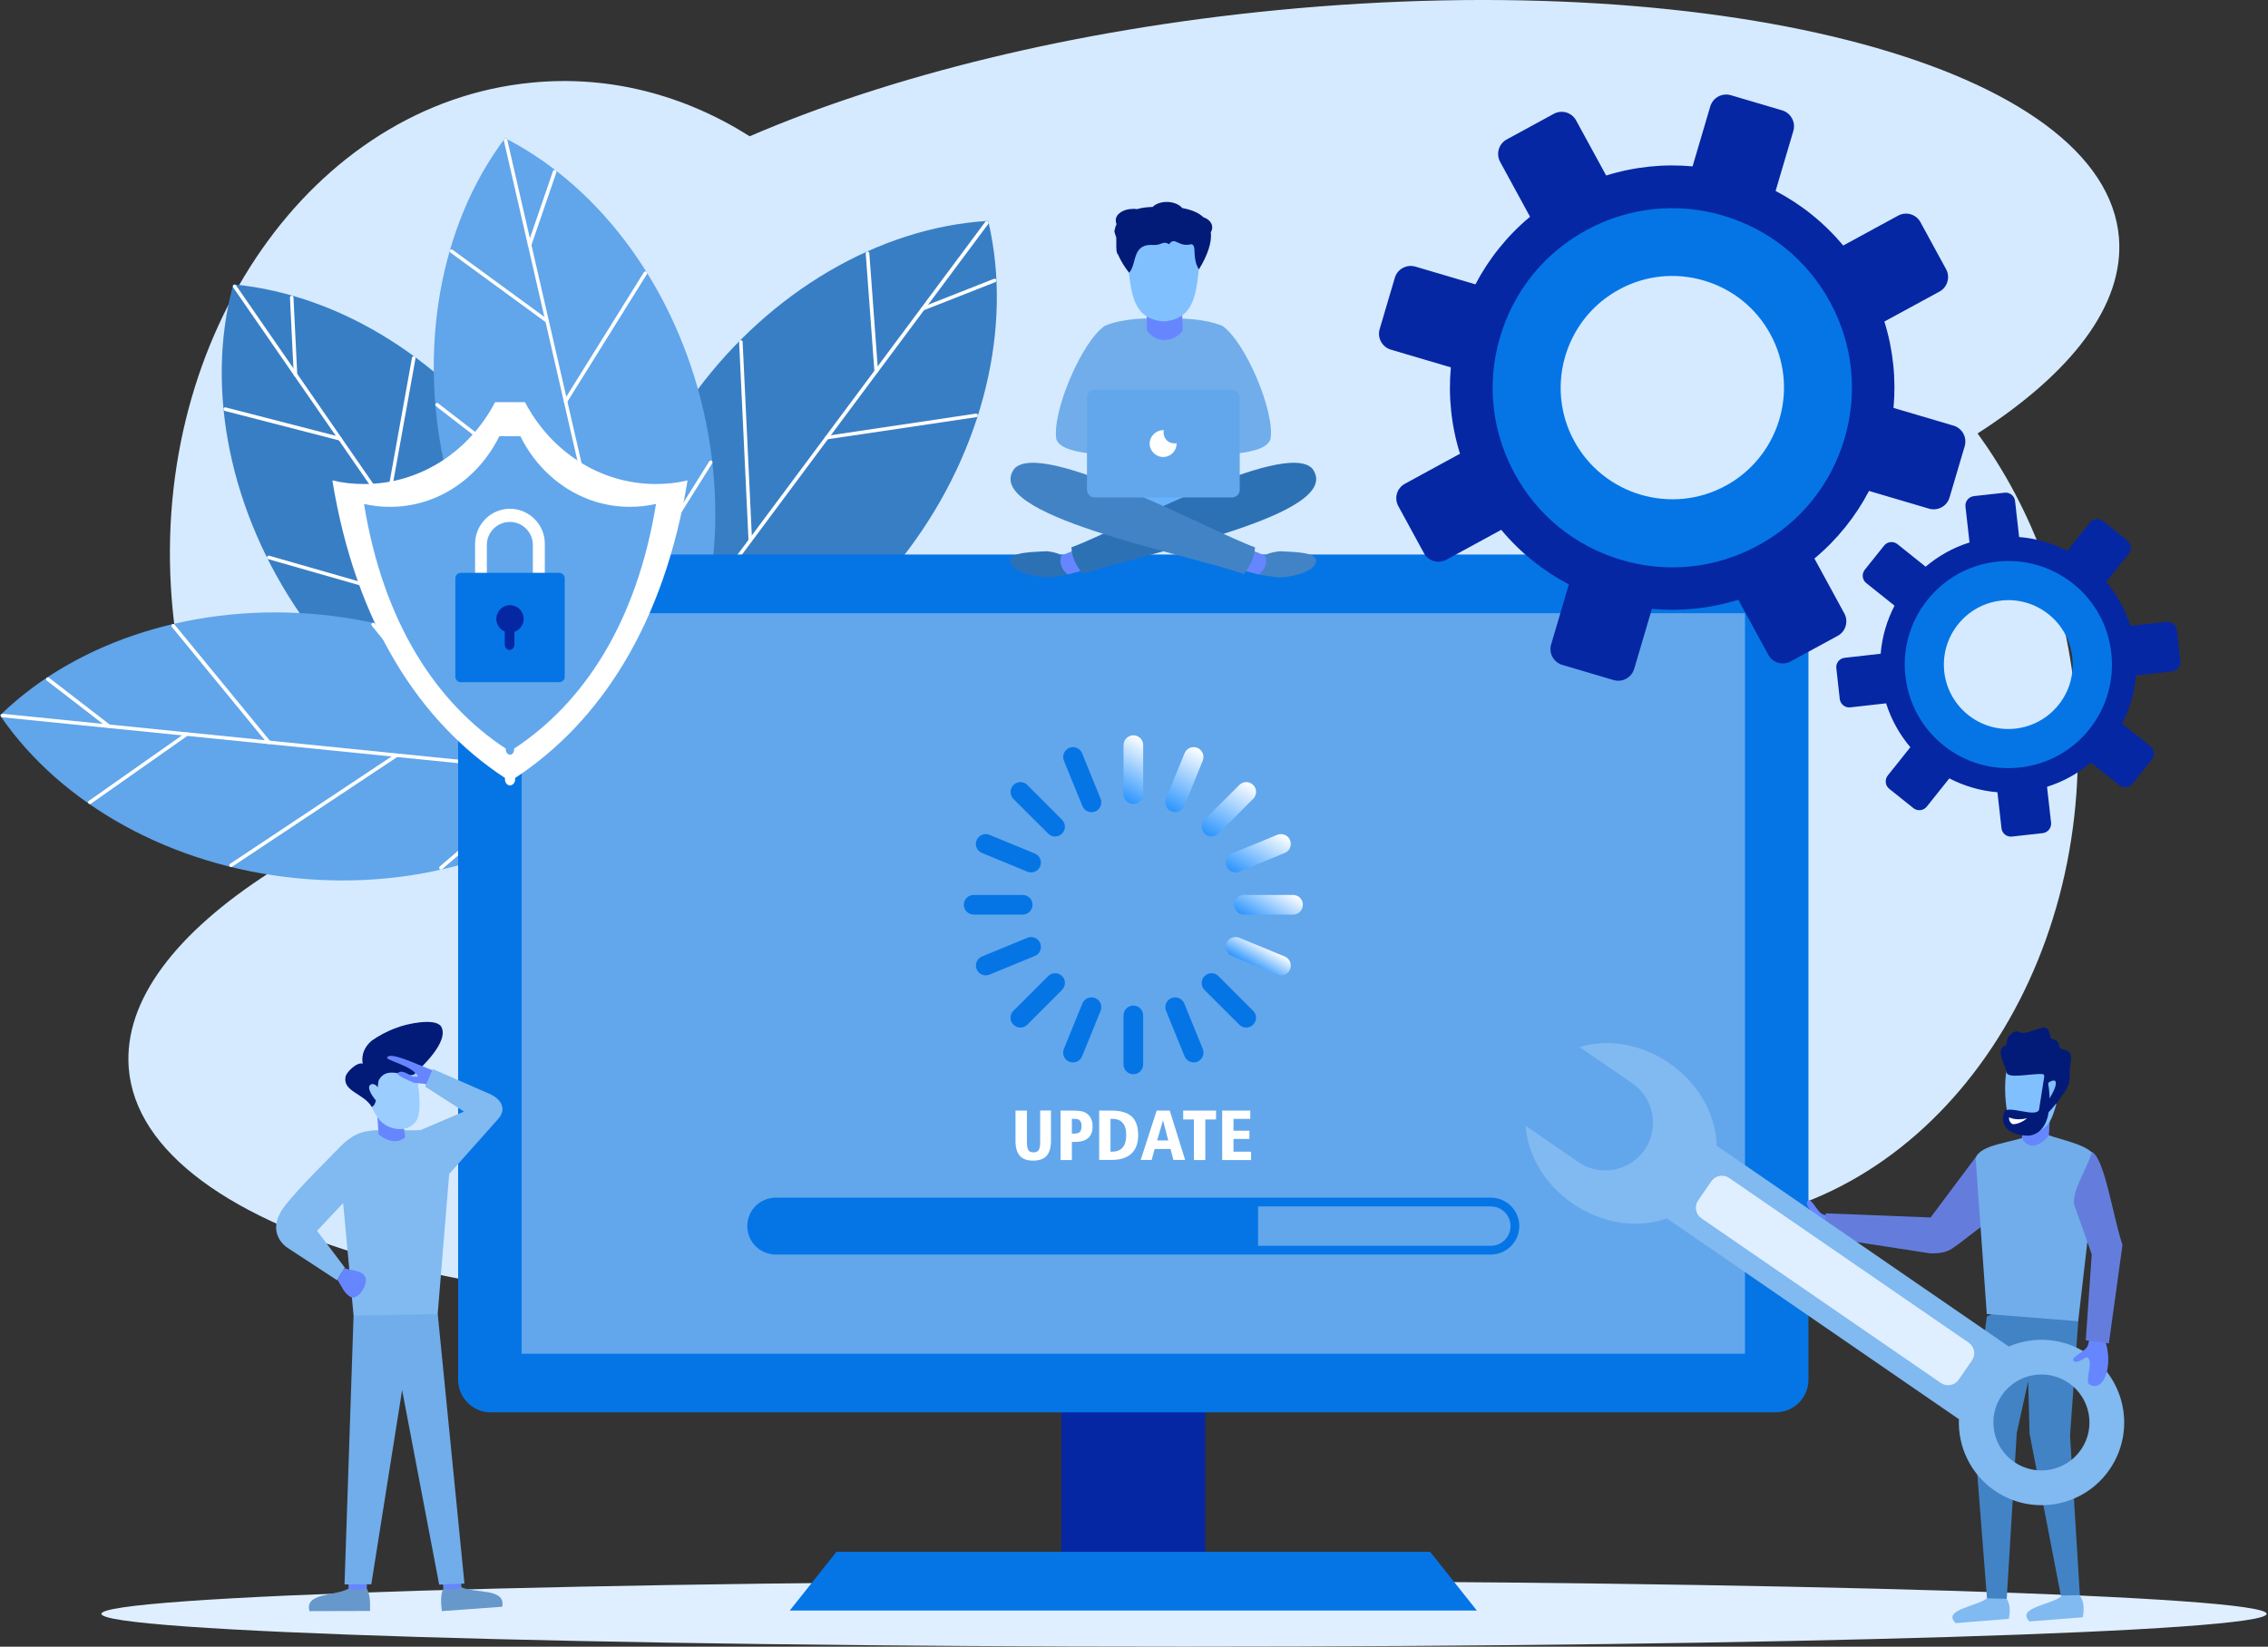<svg width="358" height="260" viewBox="0 0 358 260" fill="none" xmlns="http://www.w3.org/2000/svg">
<rect x="0" y="0" width="358" height="260" fill="#333333" stroke="none"/>
<path fill-rule="evenodd" clip-rule="evenodd" d="M186.933 260.001C281.015 260.001 357.788 257.645 357.788 254.818C357.788 251.991 281.015 249.635 186.933 249.635C92.781 249.635 16.008 251.991 16.008 254.818C16.008 257.645 92.781 260.001 186.933 260.001Z" fill="#DFEFFF"/>
<path fill-rule="evenodd" clip-rule="evenodd" d="M42.644 137.717C27.844 147.237 19.515 157.936 20.319 168.592C22.37 195.38 81.876 211.469 153.217 204.554C185.34 201.436 214.414 194.147 236.421 184.682C246.703 191.126 258.566 194.327 270.913 193.149C305.489 189.781 330.905 153.349 327.717 111.775C326.415 95.103 320.691 80.151 312.155 68.441C326.955 58.92 335.284 48.222 334.48 37.606C332.374 10.777 272.881 -5.312 201.582 1.603C169.417 4.721 140.385 12.011 118.337 21.517C108.096 15.032 96.233 11.831 83.9 13.05C49.324 16.376 23.867 52.809 27.096 94.424C28.37 111.054 34.052 126.007 42.644 137.717Z" fill="#D5EAFF"/>
<path fill-rule="evenodd" clip-rule="evenodd" d="M37.026 45.215C53.254 46.822 70.133 56.842 81.635 73.485C93.138 90.129 96.547 109.447 92.32 125.203C76.092 123.596 59.213 113.576 47.711 96.933C36.209 80.29 32.8 60.958 37.026 45.215Z" fill="#387EC5"/>
<path d="M92.526 125.509L92.29 125.481C75.356 123.804 58.602 113.189 47.487 97.086C36.359 80.983 32.341 61.568 36.761 45.132L36.817 44.897L37.052 44.924C53.973 46.601 70.727 57.216 81.855 73.319C92.983 89.408 96.988 108.837 92.582 125.273L92.526 125.509ZM37.233 45.52C32.964 61.734 36.955 80.872 47.945 96.767C58.92 112.648 75.425 123.153 92.11 124.899C96.379 108.671 92.387 89.533 81.398 73.652C70.409 57.757 53.918 47.252 37.233 45.52Z" fill="#387EC5"/>
<path d="M92.487 125.439C92.362 125.522 92.182 125.494 92.099 125.369L36.805 45.381C36.722 45.256 36.75 45.076 36.875 44.993C36.999 44.91 37.179 44.937 37.263 45.062L92.556 125.051C92.639 125.161 92.612 125.342 92.487 125.439Z" fill="white"/>
<path d="M46.809 59.364C46.767 59.392 46.712 59.406 46.656 59.42C46.504 59.434 46.365 59.309 46.365 59.157L45.769 46.989C45.755 46.837 45.88 46.698 46.032 46.698C46.185 46.684 46.324 46.809 46.324 46.962L46.919 59.129C46.933 59.212 46.878 59.309 46.809 59.364ZM53.821 69.509C53.751 69.55 53.668 69.578 53.585 69.55L35.487 64.88C35.334 64.838 35.251 64.686 35.279 64.534C35.32 64.381 35.473 64.298 35.625 64.326L53.724 68.996C53.876 69.037 53.959 69.19 53.932 69.342C53.918 69.412 53.876 69.467 53.821 69.509ZM61.235 80.221C61.179 80.262 61.096 80.276 61.027 80.262C60.874 80.235 60.778 80.082 60.805 79.93L65.032 56.482C65.06 56.33 65.212 56.233 65.365 56.26C65.517 56.288 65.614 56.441 65.586 56.593L61.359 80.041C61.332 80.124 61.29 80.179 61.235 80.221ZM72.737 96.878C72.668 96.92 72.585 96.948 72.501 96.92L42.346 88.286C42.194 88.245 42.111 88.092 42.152 87.94C42.194 87.787 42.346 87.704 42.499 87.746L72.654 96.393C72.806 96.435 72.889 96.587 72.848 96.74C72.834 96.795 72.792 96.85 72.737 96.878ZM80.941 108.741C80.885 108.782 80.802 108.796 80.733 108.782C80.581 108.754 80.484 108.602 80.511 108.45L85.625 80.401C85.653 80.249 85.805 80.152 85.957 80.179C86.11 80.207 86.207 80.359 86.179 80.512L81.066 108.574C81.052 108.644 80.996 108.699 80.941 108.741ZM86.9 117.36C86.844 117.402 86.775 117.416 86.692 117.402L63.549 113.799C63.397 113.771 63.286 113.633 63.313 113.48C63.341 113.328 63.48 113.217 63.632 113.244L86.775 116.848C86.927 116.875 87.038 117.014 87.011 117.166C87.011 117.249 86.955 117.319 86.9 117.36Z" fill="white"/>
<path fill-rule="evenodd" clip-rule="evenodd" d="M0.375 112.993C12.113 101.671 30.683 95.324 50.818 97.348C70.94 99.371 87.874 109.293 97.132 122.722C85.38 134.044 66.824 140.391 46.688 138.367C26.553 136.344 9.632 126.422 0.375 112.993Z" fill="#61A5EA"/>
<path d="M97.491 122.764L97.325 122.93C85.074 134.737 66.13 140.613 46.66 138.645C27.176 136.691 9.798 127.157 0.139 113.147L0 112.953L0.166 112.786C12.417 100.979 31.347 95.104 50.831 97.071C70.302 99.025 87.694 108.56 97.353 122.57L97.491 122.764ZM0.748 113.022C10.324 126.783 27.494 136.151 46.715 138.091C65.923 140.031 84.617 134.266 96.757 122.695C87.167 108.934 69.997 99.566 50.79 97.64C31.569 95.7 12.874 101.451 0.748 113.022Z" fill="#61A5EA"/>
<path d="M97.408 122.749C97.394 122.902 97.255 123.013 97.103 122.999L0.36 113.257C0.208 113.243 0.097 113.104 0.111 112.952C0.124 112.799 0.263 112.688 0.415 112.702L97.158 122.445C97.311 122.458 97.421 122.597 97.408 122.749Z" fill="white"/>
<path d="M17.49 114.713C17.49 114.768 17.462 114.81 17.434 114.851C17.337 114.976 17.157 115.004 17.032 114.907L7.387 107.465C7.262 107.368 7.235 107.188 7.332 107.063C7.429 106.938 7.609 106.911 7.734 107.008L17.379 114.449C17.462 114.519 17.504 114.616 17.49 114.713ZM29.754 115.946C29.74 116.029 29.699 116.098 29.629 116.154L14.344 126.908C14.219 126.991 14.039 126.963 13.956 126.838C13.873 126.714 13.9 126.534 14.025 126.45L29.311 115.697C29.435 115.613 29.616 115.641 29.699 115.766C29.754 115.807 29.768 115.877 29.754 115.946ZM42.725 117.249C42.711 117.318 42.684 117.387 42.628 117.443C42.503 117.54 42.323 117.526 42.226 117.401L27.121 98.984C27.024 98.859 27.038 98.679 27.163 98.582C27.287 98.485 27.468 98.499 27.564 98.624L42.67 117.041C42.711 117.11 42.739 117.179 42.725 117.249ZM62.875 119.286C62.861 119.369 62.819 119.438 62.75 119.494L36.628 136.858C36.503 136.941 36.323 136.913 36.24 136.775C36.156 136.65 36.184 136.47 36.323 136.387L62.445 119.022C62.57 118.939 62.75 118.967 62.833 119.106C62.861 119.147 62.875 119.216 62.875 119.286ZM77.218 120.727C77.204 120.796 77.176 120.866 77.121 120.921C76.996 121.018 76.816 121.004 76.719 120.879L58.676 98.79C58.579 98.665 58.593 98.485 58.717 98.388C58.842 98.291 59.022 98.305 59.119 98.43L77.176 120.505C77.204 120.575 77.232 120.658 77.218 120.727ZM87.639 121.766C87.625 121.836 87.597 121.905 87.542 121.946L69.79 137.246C69.665 137.343 69.499 137.329 69.388 137.218C69.291 137.093 69.305 136.927 69.416 136.816L87.168 121.517C87.293 121.42 87.459 121.434 87.57 121.545C87.625 121.614 87.653 121.697 87.639 121.766Z" fill="white"/>
<path fill-rule="evenodd" clip-rule="evenodd" d="M155.758 35.168C159.43 51.049 155.342 70.257 143.272 86.484C131.188 102.712 113.99 112.135 97.707 113.175C94.034 97.28 98.122 78.086 110.193 61.858C122.263 45.645 139.489 36.207 155.758 35.168Z" fill="#387EC5"/>
<path d="M97.488 113.48L97.432 113.244C93.607 96.67 98.291 77.393 109.974 61.706C121.656 45.991 138.771 35.972 155.747 34.891L155.982 34.877L156.038 35.112C159.876 51.687 155.192 70.949 143.496 86.65C131.814 102.352 114.699 112.371 97.723 113.466L97.488 113.48ZM155.539 35.473C138.812 36.623 121.961 46.545 110.417 62.039C98.887 77.532 94.231 96.517 97.917 112.884C114.658 111.72 131.509 101.811 143.039 86.318C154.583 70.811 159.239 51.825 155.539 35.473Z" fill="#387EC5"/>
<path d="M97.543 113.411C97.419 113.314 97.391 113.148 97.488 113.009L155.539 35.002C155.636 34.878 155.803 34.85 155.941 34.947C156.066 35.044 156.094 35.21 155.997 35.349L97.931 113.342C97.835 113.48 97.668 113.494 97.543 113.411Z" fill="white"/>
<path d="M145.495 48.971C145.453 48.943 145.425 48.902 145.398 48.846C145.342 48.708 145.411 48.541 145.564 48.486L156.9 44.024C157.038 43.968 157.205 44.038 157.26 44.19C157.315 44.329 157.246 44.495 157.094 44.55L145.758 49.013C145.675 49.04 145.564 49.026 145.495 48.971ZM138.136 58.866C138.067 58.824 138.025 58.741 138.025 58.658L136.653 40.019C136.639 39.866 136.764 39.728 136.916 39.714C137.069 39.7 137.208 39.825 137.221 39.977L138.593 58.616C138.607 58.769 138.482 58.907 138.33 58.921C138.247 58.921 138.191 58.907 138.136 58.866ZM130.348 69.315C130.292 69.273 130.251 69.204 130.237 69.135C130.209 68.982 130.32 68.844 130.473 68.816L154.031 65.31C154.184 65.282 154.322 65.393 154.35 65.545C154.378 65.698 154.267 65.836 154.114 65.864L130.556 69.37C130.486 69.384 130.403 69.356 130.348 69.315ZM118.264 85.556C118.194 85.501 118.153 85.431 118.153 85.348L116.67 54.015C116.656 53.863 116.781 53.724 116.933 53.724C117.086 53.711 117.224 53.835 117.224 53.988L118.707 85.321C118.721 85.473 118.596 85.612 118.444 85.612C118.374 85.626 118.319 85.598 118.264 85.556ZM109.658 97.128C109.602 97.086 109.561 97.017 109.547 96.948C109.519 96.795 109.63 96.656 109.783 96.629L137.997 92.485C138.15 92.457 138.288 92.568 138.316 92.721C138.344 92.873 138.233 93.012 138.081 93.04L109.866 97.183C109.783 97.197 109.713 97.169 109.658 97.128ZM103.394 105.526C103.339 105.484 103.297 105.415 103.283 105.345L99.278 82.258C99.25 82.106 99.347 81.953 99.514 81.925C99.666 81.898 99.819 82.009 99.846 82.161L103.851 105.248C103.879 105.401 103.768 105.553 103.616 105.581C103.533 105.595 103.463 105.581 103.394 105.526Z" fill="white"/>
<path fill-rule="evenodd" clip-rule="evenodd" d="M79.813 22.168C94.295 29.665 106.254 45.214 110.786 64.934C115.317 84.654 111.34 103.861 101.584 116.929C87.103 109.418 75.129 93.883 70.612 74.163C66.094 54.443 70.043 35.236 79.813 22.168Z" fill="#61A5EA"/>
<path d="M101.67 117.304L101.462 117.193C86.357 109.364 74.716 93.302 70.337 74.234C65.944 55.151 69.408 35.625 79.58 22.003L79.719 21.809L79.927 21.919C95.032 29.735 106.672 45.797 111.052 64.879C115.431 83.948 111.98 103.474 101.794 117.11L101.67 117.304ZM79.899 22.529C69.935 36.013 66.553 55.276 70.891 74.109C75.215 92.928 86.648 108.781 101.517 116.584C111.481 103.086 114.849 83.823 110.525 65.004C106.187 46.171 94.754 30.317 79.899 22.529Z" fill="#61A5EA"/>
<path d="M101.644 117.206C101.492 117.247 101.34 117.15 101.312 116.998L79.541 22.237C79.499 22.084 79.596 21.932 79.749 21.904C79.901 21.863 80.054 21.96 80.081 22.112L101.852 116.887C101.894 117.026 101.797 117.178 101.644 117.206Z" fill="white"/>
<path d="M83.653 38.936C83.597 38.95 83.556 38.95 83.5 38.922C83.348 38.867 83.279 38.714 83.32 38.562L87.284 27.032C87.339 26.879 87.491 26.81 87.644 26.852C87.796 26.907 87.866 27.06 87.824 27.212L83.874 38.742C83.833 38.839 83.75 38.908 83.653 38.936ZM86.424 50.951C86.341 50.965 86.258 50.951 86.189 50.909L71.097 39.878C70.973 39.781 70.945 39.615 71.042 39.49C71.139 39.365 71.305 39.338 71.43 39.435L86.521 50.466C86.646 50.563 86.674 50.729 86.577 50.854C86.549 50.895 86.48 50.937 86.424 50.951ZM89.335 63.645C89.265 63.659 89.182 63.645 89.127 63.603C88.988 63.52 88.96 63.34 89.03 63.215L101.627 42.996C101.71 42.858 101.89 42.83 102.015 42.899C102.153 42.983 102.181 43.163 102.112 43.287L89.515 63.506C89.473 63.589 89.404 63.631 89.335 63.645ZM93.88 83.379C93.797 83.392 93.714 83.379 93.644 83.323L68.825 64.144C68.7 64.047 68.672 63.867 68.769 63.742C68.866 63.617 69.046 63.589 69.171 63.686L93.977 82.88C94.102 82.977 94.129 83.157 94.032 83.282C93.991 83.337 93.935 83.365 93.88 83.379ZM97.109 97.444C97.04 97.458 96.957 97.444 96.901 97.403C96.763 97.32 96.735 97.14 96.818 97.015L111.951 72.847C112.034 72.708 112.214 72.68 112.339 72.763C112.477 72.847 112.505 73.027 112.422 73.151L97.275 97.32C97.234 97.375 97.178 97.417 97.109 97.444ZM99.451 107.644C99.382 107.658 99.312 107.644 99.243 107.616L79.066 95.698C78.927 95.615 78.886 95.449 78.969 95.31C79.052 95.172 79.218 95.13 79.357 95.213L99.534 107.131C99.673 107.214 99.714 107.381 99.631 107.519C99.59 107.589 99.52 107.63 99.451 107.644Z" fill="white"/>
<path d="M190.246 207.881H167.547V247.085H190.246V207.881Z" fill="#0627A3"/>
<path fill-rule="evenodd" clip-rule="evenodd" d="M77.454 87.551H280.28C283.148 87.551 285.463 89.865 285.463 92.734V217.858C285.463 220.685 283.148 222.999 280.28 222.999H77.454C74.627 222.999 72.312 220.685 72.312 217.858V92.734C72.326 89.865 74.641 87.551 77.454 87.551Z" fill="#0575E6"/>
<path d="M275.441 96.822H82.344V213.742H275.441V96.822Z" fill="#62A7EC"/>
<path fill-rule="evenodd" clip-rule="evenodd" d="M225.744 245.02L233.117 254.291H178.863H124.664L132.037 245.02H179.791H225.744Z" fill="#0575E6"/>
<path fill-rule="evenodd" clip-rule="evenodd" d="M52.461 75.853C56.175 98.567 66.319 114.06 79.706 122.832V123.054C79.706 123.594 80.066 124.01 80.496 124.01C80.925 124.01 81.313 123.594 81.313 123.054V122.832C94.7 114.046 104.844 98.567 108.53 75.853C106.923 76.242 105.232 76.422 103.514 76.422C94.631 76.422 86.912 71.211 82.865 63.492H78.154C74.121 71.211 66.374 76.422 57.505 76.422C55.787 76.436 54.096 76.242 52.461 75.853Z" fill="white"/>
<path fill-rule="evenodd" clip-rule="evenodd" d="M57.461 79.567C60.482 98.248 68.838 110.984 79.842 118.204V118.37C79.842 118.8 80.147 119.16 80.493 119.16C80.881 119.16 81.144 118.8 81.144 118.37V118.204C92.161 110.984 100.504 98.248 103.553 79.567C102.222 79.872 100.823 80.025 99.409 80.025C91.912 80.025 85.399 75.493 82.142 68.869H78.816C75.573 75.493 69.088 80.025 61.577 80.025C60.177 80.039 58.791 79.872 57.461 79.567Z" fill="#62A7EC"/>
<path fill-rule="evenodd" clip-rule="evenodd" d="M80.494 80.33C83.515 80.33 85.996 82.811 85.996 85.832V92.262C85.996 93.897 85.261 95.366 84.111 96.378C84.111 96.322 84.111 96.267 84.111 96.211V86.04C84.111 84.044 82.475 82.409 80.48 82.409C78.484 82.409 76.849 84.044 76.849 86.04V96.211C76.849 96.267 76.849 96.322 76.849 96.378C75.699 95.366 74.992 93.897 74.992 92.262V85.832C75.02 82.811 77.473 80.33 80.494 80.33Z" fill="white"/>
<path fill-rule="evenodd" clip-rule="evenodd" d="M72.693 90.447H88.297C88.754 90.447 89.142 90.835 89.142 91.293V106.869C89.142 107.326 88.754 107.714 88.297 107.714H72.693C72.263 107.714 71.875 107.326 71.875 106.869V91.293C71.875 90.835 72.263 90.447 72.693 90.447Z" fill="#0575E6"/>
<path fill-rule="evenodd" clip-rule="evenodd" d="M80.492 95.547C81.697 95.547 82.668 96.531 82.668 97.723C82.668 98.651 82.044 99.469 81.198 99.774V101.825C81.198 102.254 80.838 102.614 80.436 102.614C80.007 102.614 79.674 102.254 79.674 101.825V99.718C78.884 99.385 78.344 98.596 78.344 97.723C78.344 96.531 79.328 95.547 80.492 95.547Z" fill="#0627A3"/>
<path fill-rule="evenodd" clip-rule="evenodd" d="M56.653 250.258L55.004 250.84C52.967 252.018 48.02 251.45 48.851 254.387L58.413 254.36C58.413 253.182 58.496 251.921 57.886 250.784L56.653 250.258Z" fill="#6698CB"/>
<path fill-rule="evenodd" clip-rule="evenodd" d="M57.946 249.191L55.008 249.219V250.841C55.992 251.118 56.989 251.09 57.89 250.785L57.946 249.191Z" fill="#6686FF"/>
<path fill-rule="evenodd" clip-rule="evenodd" d="M71.168 250.174L72.845 250.617C74.993 251.629 79.857 250.7 79.275 253.694L69.74 254.387C69.629 253.236 69.463 251.975 69.99 250.811L71.168 250.174Z" fill="#6698CB"/>
<path fill-rule="evenodd" clip-rule="evenodd" d="M69.797 249.19L72.707 248.996L72.846 250.617C71.917 250.978 70.892 251.006 69.991 250.812L69.797 249.19Z" fill="#6686FF"/>
<path fill-rule="evenodd" clip-rule="evenodd" d="M62.296 200.881L69.1 207.505L73.313 250.035L69.322 250.202L63.474 219.478L58.609 250.146L54.383 250.174L55.81 207.727L62.296 200.881Z" fill="#71ADEA"/>
<path fill-rule="evenodd" clip-rule="evenodd" d="M66.385 178.432C63.807 178.571 62.269 178.294 59.705 178.432C57.017 178.515 55.534 179.208 53.691 181.065C52.236 182.631 47.316 187.329 44.766 190.655C42.951 193.177 43.339 195.38 45.182 196.891L53.206 202.143L54.439 200.161L50.046 194.341L54.162 189.948L55.811 207.728L69.087 207.506L70.903 185.361L78.566 176.755C80.049 175.162 79.148 173.596 77.416 172.778L68.325 168.801L67.119 171.572L73.245 175.508L66.385 178.432Z" fill="#81B9F1"/>
<path fill-rule="evenodd" clip-rule="evenodd" d="M63.392 175.66L59.539 175.799L59.761 179.125C61.521 180.497 63.059 180.441 63.96 179.54L63.392 175.66Z" fill="#6686FF"/>
<path fill-rule="evenodd" clip-rule="evenodd" d="M57.019 169.202C59.597 168.509 62.16 167.802 64.71 167.109C65.833 168.509 66.858 175.05 65.777 176.865C64.378 179.152 60.969 178.376 59.763 176.644C58.557 175.078 56.797 170.879 57.019 169.202Z" fill="#9BCDFF"/>
<path fill-rule="evenodd" clip-rule="evenodd" d="M59.844 170.463C61.16 168.176 64.015 170.241 65.345 169.645C66.329 168.689 71.027 164.449 69.627 162.065C68.671 160.665 64.126 161.649 62.504 162.315C61.16 162.786 59.705 163.576 58.624 164.352C57.529 165.308 57.003 166.555 57.252 167.955C56.407 167.594 54.564 169.354 54.536 170.075C54.12 172.334 57.418 172.653 58.679 174.773C59.733 174.51 59.511 170.74 59.844 170.463Z" fill="#021B79"/>
<path fill-rule="evenodd" clip-rule="evenodd" d="M59.331 173.761C60.786 173.124 60.647 172.473 59.608 171.641C59.275 171.198 58.596 170.893 58.291 171.503C58.084 172.085 58.887 173.235 59.331 173.761Z" fill="#9BCDFF"/>
<path fill-rule="evenodd" clip-rule="evenodd" d="M68.254 168.981C65.455 167.914 61.741 166.099 61.131 166.916C60.66 167.415 65.191 168.233 65.94 169.965C65.496 170.021 65.358 170.048 65.039 169.937C64.512 169.66 63.334 168.787 62.752 169.466C62.697 169.854 64.568 170.644 65.385 170.977L67.09 171.143L67.284 171.254L68.254 168.981ZM53.273 202.06C53.911 203.044 54.313 204.264 55.421 204.832C56.544 205.248 58.054 202.961 57.708 201.728C57.126 200.494 55.56 200.661 54.382 200.245L53.273 202.06Z" fill="#6686FF"/>
<path fill-rule="evenodd" clip-rule="evenodd" d="M303.142 35.083L307.189 42.511C307.868 43.758 307.41 45.352 306.135 46.045L297.446 50.77C298.846 55.26 299.303 59.889 298.888 64.407L308.366 67.206C309.738 67.622 310.528 69.063 310.126 70.449L307.729 78.556C307.327 79.928 305.872 80.718 304.5 80.316L295.021 77.516C292.915 81.535 290.018 85.18 286.402 88.187L291.127 96.862C291.806 98.123 291.349 99.717 290.074 100.396L282.646 104.442C281.399 105.121 279.805 104.664 279.126 103.389L274.387 94.7C269.897 96.1 265.282 96.557 260.75 96.141L257.951 105.62C257.535 106.992 256.094 107.782 254.708 107.38L246.601 104.983C245.229 104.581 244.439 103.126 244.841 101.754L247.641 92.275C243.622 90.169 239.977 87.272 236.97 83.655L228.295 88.381C227.034 89.06 225.44 88.603 224.761 87.328L220.715 79.9C220.036 78.653 220.493 77.059 221.768 76.38L230.457 71.641C229.057 67.15 228.6 62.536 229.015 58.004L219.537 55.205C218.165 54.789 217.375 53.348 217.777 51.962L220.174 43.855C220.576 42.483 222.031 41.693 223.417 42.095L232.896 44.895C235.002 40.876 237.898 37.231 241.515 34.224L236.79 25.549C236.111 24.288 236.568 22.694 237.843 22.015L245.271 17.968C246.518 17.289 248.112 17.747 248.791 19.022L253.53 27.711C258.02 26.311 262.649 25.854 267.167 26.269L269.966 16.791C270.382 15.419 271.823 14.629 273.209 15.03L281.316 17.428C282.688 17.844 283.477 19.285 283.076 20.671L280.276 30.15C284.295 32.256 287.94 35.152 290.947 38.769L299.622 34.044C300.883 33.365 302.463 33.822 303.142 35.083ZM279.833 52.586C284.6 61.344 281.357 72.306 272.599 77.073C263.841 81.84 252.879 78.597 248.112 69.839C243.345 61.081 246.587 50.119 255.346 45.352C264.118 40.585 275.066 43.828 279.833 52.586Z" fill="#0627A3"/>
<path fill-rule="evenodd" clip-rule="evenodd" d="M288.493 47.861C295.866 61.4 290.863 78.362 277.31 85.721C263.771 93.093 246.808 88.09 239.45 74.537C232.077 60.998 237.08 44.036 250.633 36.677C264.172 29.319 281.135 34.321 288.493 47.861ZM279.832 52.586C284.599 61.344 281.356 72.306 272.598 77.073C263.84 81.84 252.878 78.598 248.111 69.839C243.344 61.081 246.587 50.119 255.345 45.352C264.117 40.585 275.065 43.828 279.832 52.586Z" fill="#0575E6"/>
<path d="M235.82 64.656C235.349 60.859 235.667 56.965 236.79 53.196C238.938 45.934 243.774 39.947 250.426 36.331C257.078 32.714 264.741 31.896 272.003 34.044C279.265 36.192 285.251 41.028 288.868 47.68C292.485 54.332 293.303 61.996 291.155 69.257C289.007 76.519 284.17 82.505 277.519 86.122C270.867 89.739 263.203 90.557 255.942 88.409C248.68 86.261 242.693 81.424 239.076 74.773C237.344 71.572 236.249 68.149 235.82 64.656ZM291.28 57.88C290.864 54.485 289.811 51.172 288.12 48.082C284.614 41.638 278.807 36.94 271.754 34.848C264.714 32.769 257.272 33.559 250.828 37.065C244.37 40.571 239.672 46.378 237.594 53.431C235.515 60.471 236.305 67.913 239.811 74.357C243.317 80.815 249.123 85.513 256.177 87.591C263.217 89.67 270.659 88.88 277.103 85.374C283.561 81.868 288.258 76.061 290.337 69.008C291.432 65.335 291.737 61.552 291.28 57.88ZM245.617 63.451C245.313 60.97 245.52 58.434 246.255 55.967C247.655 51.228 250.814 47.334 255.152 44.964C259.489 42.608 264.478 42.082 269.218 43.481C273.957 44.881 277.851 48.041 280.221 52.378C282.577 56.716 283.103 61.705 281.704 66.444C280.304 71.183 277.144 75.078 272.807 77.447C268.469 79.803 263.48 80.33 258.741 78.93C254.001 77.53 250.107 74.371 247.738 70.033C246.615 67.955 245.895 65.737 245.617 63.451ZM281.468 59.044C281.205 56.91 280.553 54.789 279.459 52.78C277.214 48.636 273.486 45.629 268.968 44.299C264.45 42.969 259.683 43.467 255.554 45.726C249.013 49.288 245.631 56.411 246.477 63.381C246.74 65.516 247.391 67.636 248.486 69.631C253.128 78.168 263.855 81.341 272.391 76.699C278.932 73.138 282.327 66.014 281.468 59.044Z" fill="#0575E6"/>
<path fill-rule="evenodd" clip-rule="evenodd" d="M343.617 99.509L344.158 104.359C344.255 105.177 343.659 105.925 342.827 106.022L337.159 106.66C336.938 109.362 336.175 111.94 334.97 114.254L339.432 117.815C340.083 118.328 340.18 119.284 339.668 119.922L336.619 123.733C336.106 124.384 335.164 124.481 334.512 123.968L330.05 120.407C328.055 122.098 325.713 123.414 323.121 124.232L323.759 129.886C323.856 130.703 323.26 131.452 322.428 131.549L317.578 132.089C316.76 132.186 316.012 131.59 315.929 130.759L315.291 125.091C312.589 124.869 310.025 124.107 307.697 122.901L304.136 127.364C303.623 128.015 302.667 128.112 302.029 127.599L298.218 124.55C297.567 124.038 297.47 123.095 297.983 122.444L301.544 117.982C299.854 115.986 298.537 113.644 297.719 111.053L292.065 111.69C291.248 111.787 290.499 111.191 290.402 110.36L289.862 105.51C289.765 104.692 290.361 103.944 291.192 103.86L296.86 103.223C297.082 100.521 297.844 97.957 299.05 95.629L294.587 92.067C293.936 91.555 293.839 90.598 294.352 89.961L297.401 86.15C297.913 85.499 298.856 85.402 299.507 85.914L303.956 89.476C305.951 87.785 308.293 86.469 310.885 85.651L310.247 79.997C310.15 79.179 310.746 78.431 311.577 78.334L316.428 77.794C317.245 77.697 317.994 78.292 318.077 79.124L318.714 84.792C321.417 85.014 323.994 85.776 326.308 86.981L329.87 82.519C330.383 81.868 331.339 81.771 331.976 82.284L335.787 85.332C336.439 85.845 336.536 86.801 336.023 87.439L332.461 91.887C334.152 93.883 335.469 96.225 336.286 98.816L341.94 98.179C342.786 98.096 343.52 98.691 343.617 99.509ZM327.362 103.777C327.999 109.501 323.883 114.642 318.174 115.279C312.45 115.917 307.309 111.801 306.672 106.092C306.034 100.368 310.15 95.227 315.86 94.59C321.569 93.952 326.724 98.068 327.362 103.777Z" fill="#0627A3"/>
<path fill-rule="evenodd" clip-rule="evenodd" d="M333.015 103.153C334.013 111.995 327.638 119.963 318.811 120.947C309.969 121.945 302.001 115.57 301.017 106.742C300.019 97.901 306.394 89.933 315.221 88.949C324.049 87.951 332.017 94.312 333.015 103.153ZM327.361 103.777C327.998 109.5 323.883 114.641 318.173 115.279C312.45 115.916 307.308 111.801 306.671 106.091C306.034 100.368 310.149 95.226 315.859 94.589C321.568 93.951 326.724 98.067 327.361 103.777Z" fill="#0575E6"/>
<path d="M301.229 100.645C301.811 98.511 302.822 96.501 304.236 94.728C306.966 91.318 310.846 89.17 315.198 88.685C319.535 88.2 323.803 89.434 327.226 92.15C330.635 94.88 332.783 98.76 333.268 103.112C333.753 107.449 332.52 111.717 329.804 115.14C327.074 118.549 323.194 120.697 318.842 121.182C314.505 121.667 310.236 120.434 306.813 117.718C303.404 114.988 301.256 111.108 300.771 106.756C300.536 104.678 300.688 102.613 301.229 100.645ZM332.326 109.098C332.839 107.2 333.005 105.19 332.769 103.181C332.298 98.968 330.22 95.199 326.908 92.552C323.595 89.905 319.452 88.713 315.239 89.184C311.026 89.655 307.257 91.734 304.61 95.046C301.963 98.358 300.771 102.502 301.242 106.715C301.714 110.927 303.792 114.697 307.104 117.344C310.417 119.991 314.56 121.182 318.773 120.711C322.986 120.24 326.755 118.161 329.402 114.849C330.774 113.117 331.758 111.163 332.326 109.098ZM306.716 102.142C307.091 100.756 307.756 99.439 308.684 98.289C310.458 96.072 312.994 94.672 315.835 94.353C318.662 94.035 321.447 94.838 323.679 96.612C325.896 98.386 327.296 100.922 327.614 103.763C327.933 106.59 327.129 109.375 325.355 111.607C323.582 113.824 321.046 115.223 318.205 115.542C315.378 115.861 312.592 115.057 310.361 113.283C308.144 111.51 306.744 108.974 306.425 106.133C306.259 104.761 306.37 103.416 306.716 102.142ZM326.824 107.588C327.143 106.396 327.254 105.121 327.115 103.804C326.811 101.102 325.48 98.677 323.36 96.986C321.24 95.296 318.579 94.52 315.877 94.825C311.608 95.296 308.255 98.372 307.188 102.28C306.869 103.472 306.758 104.747 306.897 106.063C307.52 111.634 312.565 115.667 318.135 115.043C322.404 114.572 325.771 111.496 326.824 107.588Z" fill="#0575E6"/>
<path fill-rule="evenodd" clip-rule="evenodd" d="M287.937 191.817C286.87 191.623 285.983 189.031 285.359 189.585C284.777 190.181 286.177 191.539 285.955 191.761C285.262 192.814 282.103 191.304 281.645 192.232C280.509 194.547 284.846 195.905 288.63 194.505L288.865 192.509C288.907 192.274 290.778 192.412 287.937 191.817Z" fill="#6686FF"/>
<path fill-rule="evenodd" clip-rule="evenodd" d="M319.171 188.741L312.269 182.172L304.744 192.233L288.198 191.581L287.852 195.309L304.703 197.901C307.17 197.942 307.821 197.388 309.124 196.446L319.171 188.741Z" fill="#647DDD"/>
<path fill-rule="evenodd" clip-rule="evenodd" d="M313.64 252.363C311.991 253.679 306.489 254.164 308.707 256.284C311.506 256.063 314.305 255.841 317.105 255.605C317.271 254.524 317.368 253.388 316.758 252.432L315.137 250.062L313.64 252.363ZM325.309 252.099C323.659 253.402 318.158 253.901 320.375 256.021C323.174 255.799 325.974 255.578 328.773 255.356C328.939 254.275 329.036 253.139 328.44 252.182L326.819 249.799L325.309 252.099Z" fill="#81B9F1"/>
<path fill-rule="evenodd" clip-rule="evenodd" d="M320.738 204.512L328.069 208.337L326.752 226.671L328.304 251.865L325.297 251.92L320.364 226.366L320.142 218.093L318.341 226.269L316.761 252.447L313.643 252.363L311.453 224.356L313.615 207.879L320.738 204.512Z" fill="#4283C5"/>
<path fill-rule="evenodd" clip-rule="evenodd" d="M320.236 179.317L323.063 179.137C325.737 180.134 330.352 180.814 330.989 183.128L328.038 208.613L313.612 207.476L311.852 182.878C312.6 180.633 317.436 180.495 320.236 179.317Z" fill="#71ADEA"/>
<path fill-rule="evenodd" clip-rule="evenodd" d="M319.667 176.545L323.561 176.614L323.409 179.289C321.94 181.09 320.18 181.562 319.141 179.691L319.667 176.545Z" fill="#6686FF"/>
<path fill-rule="evenodd" clip-rule="evenodd" d="M325.074 168.841C322.386 168.619 319.697 168.398 317.009 168.176C316.178 169.783 316.344 176.477 317.785 178.098C319.573 180.135 322.857 178.708 323.73 176.754C324.645 174.966 325.629 170.476 325.074 168.841Z" fill="#81C0FF"/>
<path fill-rule="evenodd" clip-rule="evenodd" d="M322.417 169.589C320.518 169.478 316.79 170.434 316.707 169.243C316.513 167.995 314.795 165.612 316.652 165.03C316.665 165.03 316.873 163.907 316.998 163.755C318.384 162.092 318.606 163.242 319.492 163.09C322.112 162.646 323.123 161.122 323.664 163.63C323.858 164.545 324.703 163.588 325.077 165.21C325.299 166.208 327.405 165.071 326.809 168.009C326.505 169.52 327.225 170.906 325.562 172.859C325.507 172.929 324.343 174.813 324.551 174.245C320.518 179.511 324.052 170.032 322.417 169.589Z" fill="#021B79"/>
<path fill-rule="evenodd" clip-rule="evenodd" d="M323.498 173.455C321.849 173.067 322.182 172.555 323.097 171.446C323.055 170.85 324.302 170.393 324.441 170.725C324.773 171.321 323.873 172.832 323.498 173.455Z" fill="#81C0FF"/>
<path fill-rule="evenodd" clip-rule="evenodd" d="M320.238 179.318C324.908 178.763 323.439 170.282 322.787 169.326L321.859 175.216C321.36 176.56 316.815 174.37 316.343 175.59C315.595 177.821 317.244 179.318 320.238 179.318Z" fill="#021B79"/>
<path fill-rule="evenodd" clip-rule="evenodd" d="M317.759 177.503C317.33 177.406 317.08 176.865 317.122 176.422C317.981 176.81 318.965 176.796 319.963 176.56C319.325 177.156 318.313 177.531 317.759 177.503Z" fill="white"/>
<path fill-rule="evenodd" clip-rule="evenodd" d="M317.079 212.603L270.974 180.896C270.89 176.115 268.216 171.126 263.49 167.87C259 164.779 253.706 163.989 249.327 165.32L257.67 171.057C261.079 173.399 261.952 178.125 259.61 181.534C257.254 184.957 252.542 185.83 249.133 183.474L240.805 177.737C241.123 182.296 243.756 186.952 248.26 190.043C253 193.299 258.612 194.006 263.102 192.371L309.208 224.078C309.042 228.415 311.023 232.725 314.848 235.358C320.793 239.446 328.928 237.95 333.002 232.005C337.09 226.059 335.58 217.939 329.648 213.851C325.81 211.204 321.07 210.899 317.079 212.603ZM326.53 218.354C323.08 215.985 318.368 216.858 315.984 220.308C313.615 223.759 314.488 228.471 317.938 230.84C321.389 233.21 326.101 232.337 328.484 228.887C330.854 225.45 329.981 220.724 326.53 218.354Z" fill="#81B9F1"/>
<path fill-rule="evenodd" clip-rule="evenodd" d="M310.771 212.007L272.952 185.996C272.038 185.358 270.777 185.594 270.139 186.509L268.047 189.544C267.409 190.458 267.645 191.733 268.559 192.357L306.364 218.368C307.279 218.992 308.554 218.77 309.177 217.842L311.27 214.807C311.907 213.906 311.686 212.645 310.771 212.007Z" fill="#DFEFFF"/>
<path fill-rule="evenodd" clip-rule="evenodd" d="M329.595 212.341C329.373 213.408 326.768 214.24 327.308 214.877C327.904 215.473 329.276 214.101 329.498 214.337C330.537 215.043 328.957 218.175 329.872 218.647C332.158 219.838 333.6 215.528 332.297 211.704L330.301 211.427C330.08 211.385 330.246 209.5 329.595 212.341Z" fill="#6686FF"/>
<path fill-rule="evenodd" clip-rule="evenodd" d="M327.546 190.611C326.631 188.657 329.333 184.791 330.234 181.881C332.23 183.045 333.435 191.692 335.029 196.584L332.881 212.119L329.236 211.62L330.179 198.067L327.546 190.611Z" fill="#647DDD"/>
<path fill-rule="evenodd" clip-rule="evenodd" d="M178.326 75.41H188.927C190.729 75.41 192.212 76.907 192.212 78.736C192.212 80.538 190.715 82.02 188.927 82.02H178.326C176.483 82.02 175 80.524 175 78.736C175 76.907 176.483 75.41 178.326 75.41Z" fill="#67B2FD"/>
<path fill-rule="evenodd" clip-rule="evenodd" d="M183.761 50.258H183.636H183.595H183.511H183.47C182.029 50.258 180.532 50.258 179.049 50.383C177.428 50.563 175.848 50.826 174.407 51.436C170.721 53.93 166.037 65.072 166.743 69.354C167.658 71.89 174.24 71.627 179.063 72.251V72.86H187.309V72.375C192.173 71.585 199.587 72.07 200.543 69.354C201.291 65.058 196.593 53.93 192.921 51.436C190.039 50.299 186.796 50.258 183.761 50.258Z" fill="#71ADEA"/>
<path fill-rule="evenodd" clip-rule="evenodd" d="M168.556 90.71L167.462 87.647C167.018 87.3 165.799 87.079 165.23 87.037C163.263 87.162 159.576 87.12 159.493 88.478C159.41 90.405 164.136 91.278 165.674 91.153L168.556 90.71Z" fill="#2D71B5"/>
<path fill-rule="evenodd" clip-rule="evenodd" d="M171.318 89.963L170.182 86.637L167.507 87.731C167.119 88.965 167.687 90.06 168.56 90.711L171.318 89.963Z" fill="#6686FF"/>
<path fill-rule="evenodd" clip-rule="evenodd" d="M170.927 90.626C169.956 89.448 169.167 88.035 169.125 86.413C175.791 84.085 202.828 69.229 207.165 74.01C212.514 81.286 180.253 87.383 170.927 90.626Z" fill="#2D71B5"/>
<path fill-rule="evenodd" clip-rule="evenodd" d="M198.672 90.71L199.767 87.647C200.21 87.3 201.471 87.079 202.039 87.037C204.007 87.162 207.652 87.12 207.735 88.478C207.86 90.405 203.093 91.278 201.596 91.153L198.672 90.71Z" fill="#4283C5"/>
<path fill-rule="evenodd" clip-rule="evenodd" d="M195.898 89.963L197.035 86.637L199.709 87.731C200.153 88.965 199.585 90.06 198.656 90.711L195.898 89.963Z" fill="#6686FF"/>
<path fill-rule="evenodd" clip-rule="evenodd" d="M196.341 90.626C197.256 89.448 198.046 88.035 198.101 86.413C191.435 84.085 164.44 69.229 160.103 74.01C154.753 81.286 187.001 87.383 196.341 90.626Z" fill="#4283C5"/>
<path fill-rule="evenodd" clip-rule="evenodd" d="M172.811 61.566H194.458C195.109 61.566 195.691 62.135 195.691 62.8V77.309C195.691 78.016 195.123 78.543 194.458 78.543H172.811C172.105 78.543 171.578 78.016 171.578 77.309V62.786C171.578 62.135 172.105 61.566 172.811 61.566Z" fill="#62A7EC"/>
<path fill-rule="evenodd" clip-rule="evenodd" d="M183.631 67.914C183.631 67.914 183.672 67.914 183.714 67.914C183.672 68.039 183.672 68.177 183.672 68.302C183.672 69.272 184.421 70.007 185.377 70.007C185.501 70.007 185.598 70.007 185.723 69.965C185.723 70.007 185.723 70.007 185.723 70.048C185.723 71.185 184.809 72.155 183.617 72.155C182.425 72.155 181.469 71.185 181.469 70.048C181.483 68.884 182.439 67.914 183.631 67.914Z" fill="white"/>
<path fill-rule="evenodd" clip-rule="evenodd" d="M180.961 46.573C181.003 48.458 181.003 50.301 181.044 52.185C182.541 54.375 185.423 53.987 186.698 52.185L186.476 46.227L180.961 46.573Z" fill="#6686FF"/>
<path fill-rule="evenodd" clip-rule="evenodd" d="M183.715 38.077L177.617 37.994C178.629 44.133 177.659 50.272 183.618 50.743C183.659 50.743 183.659 50.743 183.701 50.743H183.742C189.743 50.258 188.745 44.119 189.743 37.994L183.715 38.077Z" fill="#81C0FF"/>
<path fill-rule="evenodd" clip-rule="evenodd" d="M189.244 42.54C190.643 40.267 191.309 38.244 191.128 36.664C191.253 36.442 191.35 36.179 191.35 35.916C191.35 35.209 190.824 34.599 189.95 34.294C189.202 33.587 188.107 33.116 186.625 32.853C186.14 32.285 185.225 31.883 184.172 31.883C183.257 31.883 182.412 32.188 181.941 32.673C180.97 32.714 180.181 32.797 179.488 33.019C179.266 32.978 179.1 32.978 178.878 32.978C177.34 32.978 176.12 33.767 176.12 34.779C176.12 35.001 176.162 35.223 176.245 35.389C176.065 35.735 175.982 36.137 175.898 36.525C175.898 36.525 176.079 37.232 176.162 37.357C176.245 37.481 176.203 38.853 176.203 38.937C176.245 39.061 176.162 39.907 176.467 40.17C176.91 41.181 177.52 42.179 178.227 43.066C179.543 41.625 178.573 38.382 182.176 38.687C183.451 38.687 183.534 37.98 184.546 38.562C185.46 37.246 185.987 39.089 188.01 38.562C189.022 38.645 188.052 40.613 189.244 42.54Z" fill="#021B79"/>
<path fill-rule="evenodd" clip-rule="evenodd" d="M122.446 189.797H235.333C237.425 189.797 239.13 191.501 239.13 193.594C239.13 195.687 237.425 197.391 235.333 197.391H122.446C120.353 197.391 118.648 195.687 118.648 193.594C118.648 191.501 120.367 189.797 122.446 189.797Z" fill="#62A7EC"/>
<path d="M235.331 198.084H122.443C119.963 198.084 117.953 196.074 117.953 193.594C117.953 191.113 119.963 189.104 122.443 189.104H235.331C237.811 189.104 239.82 191.113 239.82 193.594C239.82 196.06 237.797 198.084 235.331 198.084ZM122.443 190.489C120.739 190.489 119.339 191.875 119.339 193.594C119.339 195.298 120.725 196.698 122.443 196.698H235.331C237.035 196.698 238.435 195.312 238.435 193.594C238.435 191.875 237.049 190.489 235.331 190.489H122.443Z" fill="#0575E6"/>
<path fill-rule="evenodd" clip-rule="evenodd" d="M178.896 116.1C179.755 116.1 180.448 116.793 180.448 117.652V125.398C180.448 126.258 179.755 126.95 178.896 126.95C178.051 126.95 177.344 126.258 177.344 125.398V117.652C177.344 116.806 178.051 116.1 178.896 116.1Z" fill="url(#paint0_linear_11130_41335)"/>
<path fill-rule="evenodd" clip-rule="evenodd" d="M178.891 158.769C179.75 158.769 180.443 159.462 180.443 160.321V168.068C180.443 168.927 179.75 169.62 178.891 169.62C178.046 169.62 177.339 168.927 177.339 168.068V160.321C177.339 159.462 178.046 158.769 178.891 158.769ZM159.975 123.944C160.584 123.334 161.568 123.334 162.164 123.944L167.638 129.431C168.248 130.027 168.248 131.025 167.638 131.621C167.028 132.231 166.044 132.231 165.449 131.621L159.961 126.147C159.365 125.523 159.365 124.54 159.975 123.944ZM190.144 154.113C190.753 153.517 191.737 153.517 192.333 154.113L197.807 159.6C198.417 160.196 198.417 161.194 197.807 161.79C197.211 162.4 196.213 162.4 195.617 161.79L190.13 156.316C189.534 155.692 189.534 154.708 190.144 154.113Z" fill="#0575E6"/>
<path fill-rule="evenodd" clip-rule="evenodd" d="M197.812 123.944C197.216 123.334 196.218 123.334 195.622 123.944L190.134 129.431C189.539 130.027 189.539 131.025 190.134 131.621C190.744 132.231 191.728 132.231 192.324 131.621L197.798 126.147C198.422 125.523 198.422 124.54 197.812 123.944Z" fill="url(#paint1_linear_11130_41335)"/>
<path fill-rule="evenodd" clip-rule="evenodd" d="M167.642 154.113C167.033 153.517 166.049 153.517 165.453 154.113L159.965 159.601C159.355 160.197 159.355 161.194 159.965 161.79C160.575 162.4 161.559 162.4 162.155 161.79L167.629 156.316C168.252 155.693 168.252 154.709 167.642 154.113Z" fill="#0575E6"/>
<path fill-rule="evenodd" clip-rule="evenodd" d="M203.631 132.66C203.312 131.87 202.398 131.496 201.608 131.815L194.443 134.767C193.653 135.085 193.279 136 193.598 136.79C193.917 137.58 194.831 137.954 195.621 137.635L202.786 134.683C203.576 134.365 203.964 133.45 203.631 132.66Z" fill="url(#paint2_linear_11130_41335)"/>
<path fill-rule="evenodd" clip-rule="evenodd" d="M164.194 148.916C163.875 148.126 162.96 147.752 162.17 148.071L155.006 151.022C154.216 151.341 153.842 152.256 154.16 153.046C154.493 153.836 155.394 154.21 156.184 153.891L163.348 150.939C164.138 150.62 164.512 149.706 164.194 148.916Z" fill="#0575E6"/>
<path fill-rule="evenodd" clip-rule="evenodd" d="M189.006 118.08C188.216 117.762 187.302 118.136 186.983 118.926L184.059 126.104C183.74 126.894 184.114 127.809 184.904 128.127C185.694 128.446 186.609 128.072 186.928 127.282L189.852 120.104C190.17 119.314 189.782 118.413 189.006 118.08Z" fill="url(#paint3_linear_11130_41335)"/>
<path fill-rule="evenodd" clip-rule="evenodd" d="M172.878 157.59C172.088 157.271 171.174 157.645 170.855 158.435L167.931 165.614C167.612 166.404 167.986 167.318 168.776 167.637C169.566 167.956 170.481 167.581 170.8 166.792L173.724 159.613C174.056 158.823 173.668 157.909 172.878 157.59ZM152.133 142.859C152.133 142.013 152.826 141.307 153.685 141.307H161.432C162.277 141.307 162.984 142 162.984 142.859C162.984 143.704 162.291 144.411 161.432 144.411H153.685C152.84 144.411 152.133 143.718 152.133 142.859Z" fill="#0575E6"/>
<path fill-rule="evenodd" clip-rule="evenodd" d="M194.805 142.859C194.805 142.013 195.498 141.307 196.357 141.307H204.103C204.963 141.307 205.656 142 205.656 142.859C205.656 143.704 204.963 144.411 204.103 144.411H196.357C195.498 144.411 194.805 143.718 194.805 142.859Z" fill="url(#paint4_linear_11130_41335)"/>
<path fill-rule="evenodd" clip-rule="evenodd" d="M168.779 118.08C169.569 117.762 170.483 118.136 170.802 118.926L173.726 126.104C174.045 126.894 173.671 127.809 172.881 128.127C172.091 128.446 171.176 128.072 170.857 127.282L167.933 120.104C167.615 119.314 168.003 118.413 168.779 118.08ZM184.909 157.59C185.699 157.271 186.614 157.645 186.933 158.435L189.857 165.613C190.175 166.403 189.801 167.318 189.011 167.637C188.221 167.955 187.307 167.581 186.988 166.791L184.064 159.613C183.731 158.823 184.119 157.908 184.909 157.59ZM154.158 132.659C154.491 131.869 155.392 131.495 156.182 131.814L163.346 134.765C164.136 135.084 164.51 135.999 164.192 136.789C163.873 137.579 162.958 137.953 162.168 137.634L155.004 134.682C154.214 134.364 153.826 133.449 154.158 132.659Z" fill="#0575E6"/>
<path fill-rule="evenodd" clip-rule="evenodd" d="M193.598 148.916C193.917 148.126 194.831 147.752 195.621 148.071L202.786 151.022C203.576 151.341 203.95 152.256 203.631 153.046C203.312 153.836 202.398 154.21 201.608 153.891L194.443 150.939C193.653 150.62 193.279 149.706 193.598 148.916Z" fill="url(#paint5_linear_11130_41335)"/>
<path fill-rule="evenodd" clip-rule="evenodd" d="M122.453 189.797H198.589V197.391H122.453C120.361 197.391 118.656 195.687 118.656 193.594C118.656 191.501 120.375 189.797 122.453 189.797Z" fill="#0575E6"/>
<path d="M160.297 175.356H162.098V180.345C162.098 180.954 162.182 181.384 162.334 181.606C162.486 181.841 162.764 181.952 163.138 181.952C163.526 181.952 163.803 181.827 163.955 181.592C164.108 181.356 164.191 180.94 164.191 180.331V175.342H165.895V180.123C165.895 181.19 165.66 181.98 165.203 182.493C164.745 183.005 164.039 183.255 163.082 183.255C162.126 183.255 161.433 183.005 160.976 182.493C160.519 181.98 160.297 181.19 160.297 180.123V175.356ZM167.406 175.356H169.36C169.887 175.356 170.302 175.383 170.607 175.439C170.912 175.494 171.162 175.577 171.356 175.688C171.716 175.896 171.993 176.187 172.187 176.561C172.381 176.922 172.464 177.351 172.464 177.85C172.464 178.668 172.229 179.277 171.757 179.693C171.286 180.109 170.58 180.303 169.623 180.303H169.194V183.158H167.406V175.356ZM169.194 176.658V178.986H169.609C170.011 178.986 170.288 178.889 170.469 178.709C170.635 178.529 170.718 178.224 170.718 177.809C170.718 177.393 170.635 177.102 170.455 176.922C170.288 176.741 169.984 176.658 169.554 176.658H169.194ZM173.504 175.356H175.499C176.913 175.356 177.966 175.674 178.645 176.298C179.324 176.935 179.657 177.906 179.657 179.25C179.657 180.525 179.296 181.481 178.589 182.146C177.883 182.811 176.843 183.144 175.499 183.144H173.504V175.356ZM175.291 176.658V181.841H175.527C176.275 181.841 176.829 181.619 177.204 181.19C177.578 180.76 177.772 180.109 177.772 179.25C177.772 178.363 177.592 177.712 177.218 177.296C176.843 176.866 176.289 176.658 175.527 176.658H175.291ZM182.581 175.356H184.645L187.071 183.144H185.214L184.77 181.412H182.262L181.791 183.144H180.058L182.581 175.356ZM183.578 176.894L182.65 180.067H184.41L183.578 176.894ZM186.766 175.356H191.949V176.755H190.258V183.158H188.456V176.755H186.766V175.356ZM192.919 175.356H197.353V176.658H194.706V178.529H197.215V179.832H194.706V181.841H197.478V183.158H192.919V175.356Z" fill="white"/>
<defs>
<linearGradient id="paint0_linear_11130_41335" x1="176.444" y1="125.777" x2="181.349" y2="117.28" gradientUnits="userSpaceOnUse">
<stop stop-color="#2C95FE"/>
<stop offset="1" stop-color="white"/>
</linearGradient>
<linearGradient id="paint1_linear_11130_41335" x1="191.333" y1="132.362" x2="196.627" y2="123.192" gradientUnits="userSpaceOnUse">
<stop stop-color="#2C95FE"/>
<stop offset="1" stop-color="white"/>
</linearGradient>
<linearGradient id="paint2_linear_11130_41335" x1="196.309" y1="138.734" x2="200.928" y2="130.733" gradientUnits="userSpaceOnUse">
<stop stop-color="#2C95FE"/>
<stop offset="1" stop-color="white"/>
</linearGradient>
<linearGradient id="paint3_linear_11130_41335" x1="184.256" y1="127.776" x2="189.646" y2="118.441" gradientUnits="userSpaceOnUse">
<stop stop-color="#2C95FE"/>
<stop offset="1" stop-color="white"/>
</linearGradient>
<linearGradient id="paint4_linear_11130_41335" x1="198.484" y1="145.88" x2="201.972" y2="139.84" gradientUnits="userSpaceOnUse">
<stop stop-color="#2C95FE"/>
<stop offset="1" stop-color="white"/>
</linearGradient>
<linearGradient id="paint5_linear_11130_41335" x1="197.587" y1="152.775" x2="199.65" y2="149.201" gradientUnits="userSpaceOnUse">
<stop stop-color="#2C95FE"/>
<stop offset="1" stop-color="white"/>
</linearGradient>
</defs>
</svg>
